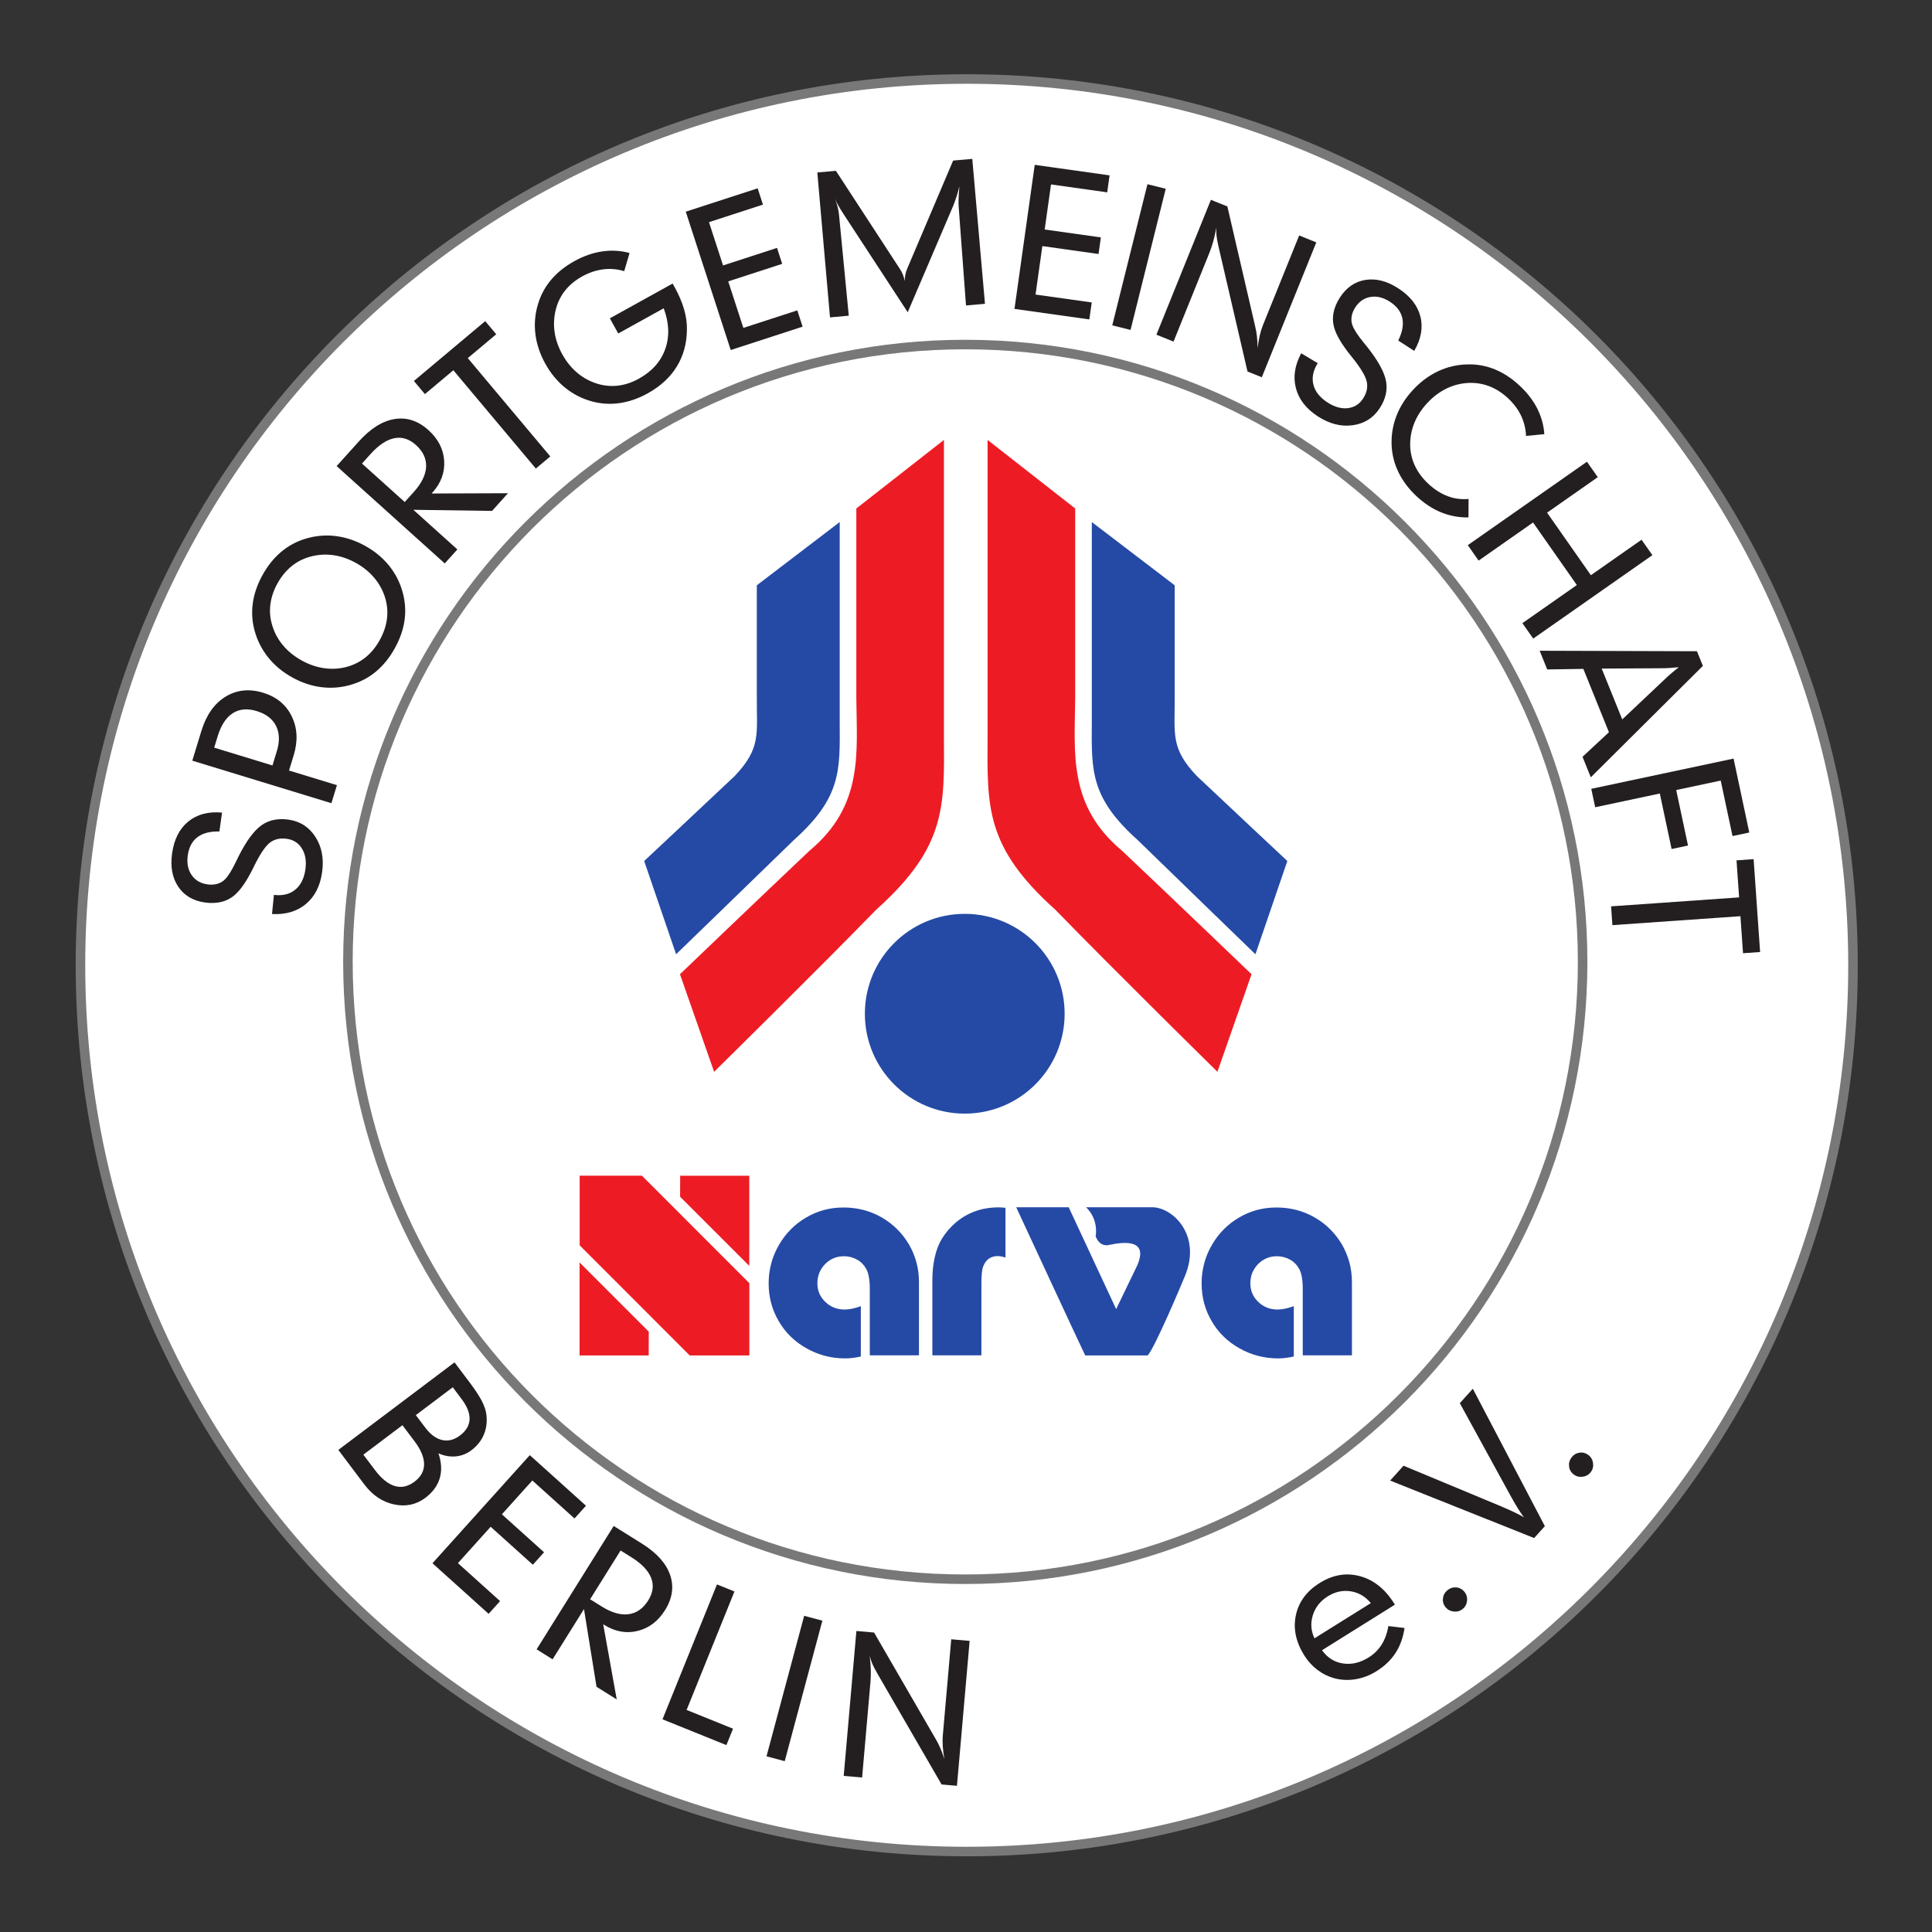 <?xml version="1.0" encoding="UTF-8" standalone="no"?>
<svg
   xmlns:dc="http://purl.org/dc/elements/1.1/"
   xmlns:cc="http://creativecommons.org/ns#"
   xmlns:rdf="http://www.w3.org/1999/02/22-rdf-syntax-ns#"
   xmlns:svg="http://www.w3.org/2000/svg"
   xmlns="http://www.w3.org/2000/svg"
   version="1.1"
   id="svg833"
   xml:space="preserve"
   width="383.028"
   height="383.028"
   viewBox="0 0 383.028 383.028"><rect x="0" y="0" width="383.028" height="383.028" fill="#333333" stroke="none"/><defs
     id="defs837" /><g
     id="g841"
     transform="matrix(1.333,0,0,-1.333,1.333,381.695)"><path
       d="m 142.636,285.271 c 78.762,0 142.635,-63.874 142.635,-142.636 C 285.271,63.874 221.397,0 142.636,0 63.873,0 0,63.874 0,142.635 0,221.397 63.873,285.271 142.636,285.271"
       style="fill:none;fill-opacity:1;fill-rule:evenodd;stroke:none"
       id="path843" /><path
       d="m 142.636,269.888 c 70.267,0 127.253,-56.985 127.253,-127.253 0,-70.267 -56.985,-127.253 -127.253,-127.253 -70.268,0 -127.253,56.985 -127.253,127.253 0,70.267 56.985,127.253 127.253,127.253"
       style="fill:#ffffff;fill-opacity:1;fill-rule:evenodd;stroke:none"
       id="path845" /><g
       id="g847"
       transform="scale(0.456)"
       style="stroke-width:3.111;stroke-miterlimit:4;stroke-dasharray:none;stroke:#787878;stroke-opacity:1"><path
         d="m 313.114,602.177 c 159.618,0 289.064,-129.446 289.064,-289.064 0,-159.618 -129.446,-289.064 -289.064,-289.064 -159.619,0 -289.065,129.446 -289.065,289.064 0,159.618 129.446,289.064 289.065,289.064 z"
         style="fill:#ffffff;fill-opacity:1;fill-rule:evenodd;stroke:#787878;stroke-width:3.111;stroke-linecap:butt;stroke-linejoin:miter;stroke-miterlimit:4;stroke-dasharray:none;stroke-opacity:1"
         id="path849" /></g><g
       id="g851"
       transform="scale(0.44)"
       style="fill:none;fill-opacity:1;stroke-width:3.22;stroke-miterlimit:4;stroke-dasharray:none;stroke:#787878;stroke-opacity:1"><path
         d="m 115.332,325.642 c 0,115.25 93.425,208.676 208.676,208.676 115.249,0 208.675,-93.427 208.675,-208.676 0,-115.249 -93.426,-208.675 -208.675,-208.675 -115.251,0 -208.676,93.427 -208.676,208.675 z"
         style="fill:none;stroke:#787878;stroke-width:3.22;stroke-linecap:butt;stroke-linejoin:miter;stroke-miterlimit:4;stroke-dasharray:none;stroke-opacity:1;fill-opacity:1"
         id="path853" /></g><path
       d="m 39.74,153.25 c 1.275,-0.161 2.327,0.092 3.153,0.757 0.827,0.665 1.335,1.672 1.525,3.022 0.173,1.231 0.006,2.264 -0.502,3.098 -0.508,0.834 -1.259,1.321 -2.256,1.461 -0.979,0.138 -1.804,-0.041 -2.474,-0.537 -0.671,-0.495 -1.442,-1.616 -2.312,-3.361 -0.075,-0.138 -0.179,-0.347 -0.311,-0.627 -0.867,-1.732 -1.712,-2.974 -2.534,-3.725 -0.578,-0.533 -1.248,-0.903 -2.012,-1.108 -0.764,-0.204 -1.607,-0.242 -2.529,-0.113 -1.77,0.249 -3.098,1.034 -3.983,2.356 -0.885,1.322 -1.188,2.969 -0.911,4.943 0.294,2.089 1.095,3.669 2.405,4.741 1.31,1.072 2.985,1.515 5.026,1.33 l -0.394,-2.804 c -1.393,0.028 -2.482,-0.256 -3.269,-0.852 -0.787,-0.596 -1.266,-1.502 -1.436,-2.715 -0.16,-1.141 0.027,-2.107 0.563,-2.898 0.536,-0.791 1.329,-1.261 2.379,-1.409 0.529,-0.074 1.02,-0.045 1.471,0.087 0.451,0.132 0.835,0.361 1.151,0.689 0.468,0.484 0.998,1.341 1.59,2.57 0.171,0.357 0.303,0.627 0.393,0.81 1.161,2.295 2.294,3.837 3.402,4.626 1.107,0.789 2.45,1.073 4.03,0.851 1.726,-0.243 3.062,-1.1 4.009,-2.574 0.947,-1.474 1.279,-3.224 0.993,-5.251 -0.288,-2.054 -1.094,-3.631 -2.417,-4.729 -1.323,-1.099 -3.002,-1.594 -5.035,-1.485 z"
       style="fill:#231f20;fill-opacity:1;fill-rule:evenodd;stroke:none;stroke-width:0.75;stroke-miterlimit:2.613;stroke-dasharray:none"
       id="path855" /><path
       d="m 39.523,172.497 0.655,2.142 c 0.442,1.446 0.401,2.692 -0.123,3.739 -0.524,1.047 -1.478,1.782 -2.863,2.205 -1.393,0.426 -2.585,0.321 -3.576,-0.316 -0.99,-0.637 -1.736,-1.775 -2.237,-3.415 l -0.522,-1.705 z m 8.767,-5.612 -20.69,6.325 1.349,4.414 c 0.727,2.379 1.925,4.08 3.592,5.103 1.667,1.023 3.537,1.217 5.608,0.584 1.983,-0.606 3.397,-1.775 4.242,-3.508 0.844,-1.732 0.938,-3.67 0.284,-5.811 l -0.687,-2.248 7.122,-2.177 z"
       style="fill:#231f20;fill-opacity:1;fill-rule:evenodd;stroke:none"
       id="path861" /><g
       id="g863"
       transform="scale(0.44)"
       style="stroke-width:1.704;stroke-miterlimit:2.613;stroke-dasharray:none;fill:none;fill-opacity:1;stroke:none"><path
         d="m 89.781,391.839 1.488,4.866 c 1.003,3.284 0.91,6.115 -0.28,8.493 -1.19,2.379 -3.358,4.048 -6.503,5.009 -3.166,0.968 -5.873,0.729 -8.123,-0.719 -2.249,-1.446 -3.945,-4.032 -5.082,-7.756 l -1.185,-3.874 z m 19.915,-12.747 -47,14.368 3.065,10.026 c 1.652,5.405 4.373,9.268 8.16,11.592 3.787,2.324 8.033,2.765 12.74,1.326 4.505,-1.377 7.716,-4.033 9.635,-7.969 1.917,-3.935 2.131,-8.337 0.645,-13.201 l -1.561,-5.106 16.179,-4.946 z"
         style="fill:none;stroke:none;stroke-width:1.704;stroke-linecap:butt;stroke-linejoin:miter;stroke-miterlimit:2.613;stroke-dasharray:none;stroke-opacity:1;fill-opacity:1"
         id="path865" /></g><path
       d="m 55.473,191.139 c 0.577,1.04 0.935,2.081 1.073,3.121 0.139,1.04 0.059,2.07 -0.24,3.09 -0.325,1.107 -0.86,2.11 -1.606,3.009 -0.746,0.899 -1.676,1.656 -2.789,2.273 -1.105,0.612 -2.234,0.996 -3.388,1.15 -1.153,0.154 -2.298,0.072 -3.434,-0.247 -1.036,-0.29 -1.958,-0.769 -2.767,-1.439 -0.808,-0.669 -1.494,-1.512 -2.058,-2.528 -0.558,-1.008 -0.906,-2.035 -1.044,-3.082 -0.137,-1.046 -0.054,-2.075 0.25,-3.087 0.316,-1.103 0.848,-2.103 1.593,-3.002 0.746,-0.899 1.68,-1.658 2.801,-2.28 1.113,-0.617 2.248,-1.004 3.406,-1.161 1.157,-0.157 2.291,-0.079 3.403,0.233 1.027,0.294 1.942,0.77 2.744,1.427 0.802,0.657 1.487,1.498 2.054,2.522 z m 2.243,-1.212 c -0.768,-1.387 -1.687,-2.529 -2.754,-3.429 -1.068,-0.9 -2.292,-1.557 -3.671,-1.973 -1.467,-0.442 -2.949,-0.571 -4.445,-0.39 -1.497,0.181 -2.958,0.667 -4.386,1.458 -1.427,0.791 -2.616,1.78 -3.566,2.965 -0.951,1.185 -1.627,2.517 -2.031,3.995 -0.371,1.365 -0.457,2.74 -0.258,4.127 0.199,1.386 0.681,2.768 1.445,4.147 0.764,1.379 1.681,2.52 2.751,3.423 1.07,0.904 2.282,1.56 3.637,1.968 1.472,0.449 2.96,0.583 4.467,0.401 1.507,-0.182 2.974,-0.668 4.401,-1.459 1.427,-0.791 2.614,-1.773 3.561,-2.946 0.947,-1.173 1.622,-2.498 2.025,-3.976 0.379,-1.39 0.47,-2.774 0.276,-4.153 -0.195,-1.378 -0.679,-2.765 -1.452,-4.159"
       style="fill:#231f20;fill-opacity:1;fill-rule:evenodd;stroke:none"
       id="path867" /><g
       id="g869"
       transform="scale(0.44)"
       style="stroke-width:1.704;stroke-miterlimit:2.613;stroke-dasharray:none;fill:none;fill-opacity:1;stroke:none"><path
         d="m 126.011,434.186 c 1.31,2.363 2.123,4.726 2.438,7.089 0.316,2.363 0.134,4.703 -0.545,7.019 -0.737,2.515 -1.952,4.794 -3.648,6.835 -1.695,2.041 -3.807,3.762 -6.335,5.164 -2.51,1.391 -5.075,2.262 -7.696,2.613 -2.619,0.351 -5.219,0.165 -7.801,-0.561 -2.352,-0.658 -4.448,-1.748 -6.285,-3.268 -1.836,-1.521 -3.394,-3.434 -4.674,-5.743 -1.268,-2.289 -2.059,-4.623 -2.371,-7 -0.311,-2.377 -0.122,-4.714 0.568,-7.013 0.718,-2.505 1.925,-4.778 3.619,-6.819 1.695,-2.041 3.817,-3.767 6.364,-5.179 2.529,-1.402 5.107,-2.28 7.737,-2.636 2.628,-0.357 5.205,-0.18 7.729,0.529 2.334,0.668 4.412,1.749 6.233,3.241 1.821,1.493 3.377,3.403 4.666,5.729 z m 5.095,-2.752 c -1.746,-3.15 -3.833,-5.746 -6.256,-7.789 -2.427,-2.044 -5.206,-3.537 -8.339,-4.481 -3.332,-1.003 -6.698,-1.298 -10.097,-0.885 -3.4,0.411 -6.72,1.516 -9.962,3.312 -3.242,1.797 -5.943,4.042 -8.101,6.735 -2.16,2.693 -3.697,5.718 -4.614,9.075 -0.842,3.1 -1.038,6.225 -0.585,9.374 0.452,3.149 1.548,6.289 3.283,9.42 1.736,3.132 3.818,5.724 6.249,7.776 2.43,2.053 5.184,3.543 8.261,4.471 3.342,1.02 6.724,1.324 10.147,0.91 3.424,-0.413 6.756,-1.518 9.998,-3.315 3.242,-1.797 5.938,-4.027 8.088,-6.693 2.151,-2.664 3.684,-5.675 4.601,-9.031 0.86,-3.158 1.068,-6.302 0.627,-9.433 -0.443,-3.13 -1.542,-6.28 -3.298,-9.448 z"
         style="fill:none;stroke:none;stroke-width:1.704;stroke-linecap:butt;stroke-linejoin:miter;stroke-miterlimit:2.613;stroke-dasharray:none;stroke-opacity:1;fill-opacity:1"
         id="path871" /></g><path
       d="m 59.194,211.677 1.359,1.509 c 1.164,1.294 1.772,2.541 1.823,3.742 0.05,1.2 -0.457,2.279 -1.519,3.235 -1.001,0.901 -2.075,1.236 -3.221,1.004 -1.146,-0.233 -2.324,-1.019 -3.532,-2.36 l -1.266,-1.407 z m 5.953,-9.132 -16.078,14.477 3.3,3.665 c 1.741,1.934 3.517,3.045 5.326,3.334 1.81,0.289 3.485,-0.26 5.026,-1.647 1.444,-1.301 2.224,-2.82 2.34,-4.558 0.115,-1.738 -0.469,-3.319 -1.754,-4.747 l -0.111,-0.123 11.355,0.041 -2.37,-2.632 -11.704,0.168 6.547,-5.896 z"
       style="fill:#231f20;fill-opacity:1;fill-rule:evenodd;stroke:none"
       id="path873" /><g
       id="g875"
       transform="scale(0.44)"
       style="stroke-width:1.704;stroke-miterlimit:2.613;stroke-dasharray:none;fill:none;fill-opacity:1;stroke:none"><path
         d="m 134.463,480.84 3.088,3.428 c 2.645,2.94 4.026,5.772 4.141,8.5 0.113,2.726 -1.038,5.176 -3.45,7.349 -2.274,2.047 -4.713,2.807 -7.317,2.281 -2.603,-0.528 -5.279,-2.315 -8.023,-5.362 l -2.877,-3.197 z m 13.523,-20.745 -36.523,32.885 7.495,8.325 c 3.955,4.393 7.989,6.918 12.099,7.573 4.112,0.657 7.916,-0.59 11.416,-3.74 3.279,-2.956 5.053,-6.406 5.315,-10.353 0.262,-3.947 -1.066,-7.539 -3.985,-10.783 l -0.252,-0.279 25.793,0.093 -5.384,-5.979 -26.586,0.382 14.873,-13.392 z"
         style="fill:none;stroke:none;stroke-width:1.704;stroke-linecap:butt;stroke-linejoin:miter;stroke-miterlimit:2.613;stroke-dasharray:none;stroke-opacity:1;fill-opacity:1"
         id="path877" /></g><path
       d="m 78.694,216.655 -12.269,14.622 -4.23,-3.55 -1.638,1.953 10.608,8.901 1.638,-1.952 -4.23,-3.549 12.269,-14.621 z"
       style="fill:#231f20;fill-opacity:1;fill-rule:evenodd;stroke:none"
       id="path879" /><g
       id="g881"
       transform="scale(0.44)"
       style="stroke-width:1.704;stroke-miterlimit:2.613;stroke-dasharray:none;fill:none;fill-opacity:1;stroke:none"><path
         d="m 178.759,492.149 -27.87,33.214 -9.609,-8.064 -3.722,4.436 24.097,20.219 3.722,-4.435 -9.609,-8.062 27.87,-33.214 z"
         style="fill:none;stroke:none;stroke-width:1.704;stroke-linecap:butt;stroke-linejoin:miter;stroke-miterlimit:2.613;stroke-dasharray:none;stroke-opacity:1;fill-opacity:1"
         id="path883" /></g><path
       d="m 91.836,246.01 c -1.008,0.315 -2.044,0.407 -3.109,0.275 -1.065,-0.132 -2.11,-0.482 -3.134,-1.049 -1.007,-0.559 -1.838,-1.237 -2.49,-2.037 -0.653,-0.8 -1.12,-1.715 -1.402,-2.746 -0.306,-1.14 -0.381,-2.283 -0.225,-3.43 0.156,-1.147 0.54,-2.273 1.153,-3.378 0.617,-1.113 1.371,-2.04 2.261,-2.78 0.889,-0.74 1.897,-1.279 3.022,-1.615 1.019,-0.299 2.041,-0.384 3.065,-0.255 1.024,0.13 2.039,0.474 3.048,1.034 1.959,1.085 3.266,2.558 3.921,4.42 0.655,1.861 0.577,3.875 -0.234,6.042 l -6.761,-3.748 -1.25,2.254 9.338,5.176 0.302,-0.545 c 0.621,-1.121 1.087,-2.212 1.396,-3.273 0.309,-1.062 0.452,-2.085 0.428,-3.067 -0.025,-2.048 -0.529,-3.872 -1.513,-5.471 -0.984,-1.6 -2.423,-2.925 -4.318,-3.975 -1.378,-0.764 -2.768,-1.247 -4.168,-1.449 -1.4,-0.202 -2.776,-0.119 -4.13,0.249 -1.478,0.404 -2.805,1.081 -3.979,2.031 -1.175,0.951 -2.161,2.144 -2.957,3.58 -0.795,1.435 -1.286,2.905 -1.472,4.409 -0.186,1.505 -0.056,2.987 0.389,4.446 0.404,1.362 1.06,2.576 1.965,3.642 0.906,1.066 2.056,1.985 3.451,2.758 1.362,0.755 2.738,1.235 4.126,1.44 1.388,0.205 2.746,0.126 4.074,-0.235 z"
       style="fill:#231f20;fill-opacity:1;fill-rule:evenodd;stroke:none"
       id="path885" /><g
       id="g887"
       transform="scale(0.44)"
       style="stroke-width:1.704;stroke-miterlimit:2.613;stroke-dasharray:none;fill:none;fill-opacity:1;stroke:none"><path
         d="m 208.612,558.83 c -2.289,0.715 -4.643,0.925 -7.062,0.624 -2.419,-0.3 -4.792,-1.094 -7.118,-2.384 -2.288,-1.269 -4.174,-2.811 -5.657,-4.628 -1.484,-1.816 -2.544,-3.895 -3.185,-6.238 -0.695,-2.59 -0.866,-5.186 -0.511,-7.792 0.355,-2.606 1.227,-5.163 2.619,-7.673 1.402,-2.529 3.114,-4.633 5.135,-6.315 2.021,-1.682 4.309,-2.905 6.863,-3.668 2.316,-0.68 4.636,-0.873 6.963,-0.578 2.326,0.296 4.633,1.078 6.923,2.349 4.45,2.466 7.42,5.812 8.907,10.04 1.488,4.228 1.31,8.802 -0.533,13.725 l -15.359,-8.514 -2.839,5.12 21.212,11.757 0.686,-1.239 c 1.411,-2.545 2.469,-5.024 3.171,-7.436 0.702,-2.412 1.027,-4.735 0.972,-6.968 -0.056,-4.652 -1.201,-8.794 -3.437,-12.427 -2.235,-3.634 -5.505,-6.644 -9.808,-9.03 -3.131,-1.735 -6.287,-2.833 -9.469,-3.291 -3.181,-0.459 -6.307,-0.271 -9.38,0.565 -3.357,0.917 -6.371,2.455 -9.039,4.614 -2.671,2.16 -4.909,4.871 -6.716,8.131 -1.806,3.26 -2.921,6.599 -3.343,10.016 -0.423,3.418 -0.127,6.784 0.884,10.098 0.918,3.095 2.407,5.852 4.463,8.274 2.058,2.421 4.67,4.51 7.838,6.266 3.095,1.716 6.22,2.806 9.373,3.272 3.153,0.466 6.238,0.287 9.256,-0.534 z"
         style="fill:none;stroke:none;stroke-width:1.704;stroke-linecap:butt;stroke-linejoin:miter;stroke-miterlimit:2.613;stroke-dasharray:none;stroke-opacity:1;fill-opacity:1"
         id="path889" /></g><path
       d="m 107.679,234.284 -6.686,20.576 10.692,3.474 0.787,-2.424 -8.026,-2.608 2.092,-6.437 8.026,2.608 0.77,-2.37 -8.026,-2.608 2.249,-6.921 8.026,2.608 0.787,-2.424 z"
       style="fill:#231f20;fill-opacity:1;fill-rule:evenodd;stroke:none"
       id="path891" /><g
       id="g893"
       transform="scale(0.44)"
       style="stroke-width:1.704;stroke-miterlimit:2.613;stroke-dasharray:none;fill:none;fill-opacity:1;stroke:none"><path
         d="m 244.601,532.192 -15.187,46.74 24.287,7.892 1.789,-5.505 -18.231,-5.923 4.751,-14.622 18.232,5.924 1.748,-5.384 -18.231,-5.925 5.109,-15.722 18.232,5.924 1.789,-5.506 z"
         style="fill:none;stroke:none;stroke-width:1.704;stroke-linecap:butt;stroke-linejoin:miter;stroke-miterlimit:2.613;stroke-dasharray:none;stroke-opacity:1;fill-opacity:1"
         id="path895" /></g><path
       d="m 122.445,239.141 -1.887,21.553 2.766,0.242 9.553,-14.651 c 0.16,-0.246 0.296,-0.509 0.409,-0.79 0.112,-0.281 0.207,-0.595 0.283,-0.939 -3e-4,0.323 0.028,0.635 0.085,0.937 0.056,0.301 0.146,0.596 0.27,0.884 l 6.836,16.086 2.848,0.249 1.885,-21.553 -2.821,-0.247 -1.087,14.657 c -0.026,0.294 -0.031,0.699 -0.015,1.213 0.015,0.515 0.056,1.136 0.122,1.864 -0.13,-0.539 -0.272,-1.053 -0.429,-1.543 -0.156,-0.49 -0.326,-0.961 -0.509,-1.412 l -6.75,-15.786 -9.645,14.755 c -0.321,0.499 -0.57,0.912 -0.746,1.239 -0.177,0.327 -0.324,0.638 -0.443,0.933 0.167,-0.429 0.303,-0.846 0.407,-1.248 0.105,-0.403 0.173,-0.793 0.207,-1.168 l 1.453,-15.027 z"
       style="fill:#231f20;fill-opacity:1;fill-rule:evenodd;stroke:none"
       id="path897" /><g
       id="g899"
       transform="scale(0.44)"
       style="stroke-width:1.704;stroke-miterlimit:2.613;stroke-dasharray:none;fill:none;fill-opacity:1;stroke:none"><path
         d="m 278.142,543.226 -4.285,48.96 6.283,0.55 21.699,-33.282 c 0.363,-0.558 0.673,-1.157 0.929,-1.795 0.255,-0.639 0.47,-1.351 0.643,-2.134 -9e-4,0.735 0.063,1.444 0.193,2.129 0.128,0.685 0.333,1.353 0.612,2.007 l 15.528,36.54 6.47,0.566 4.283,-48.96 -6.407,-0.561 -2.47,33.294 c -0.059,0.668 -0.07,1.587 -0.034,2.755 0.034,1.17 0.127,2.581 0.278,4.234 -0.294,-1.224 -0.618,-2.393 -0.974,-3.506 -0.354,-1.113 -0.74,-2.183 -1.156,-3.207 L 304.398,544.956 282.49,578.472 c -0.729,1.134 -1.295,2.073 -1.695,2.815 -0.401,0.743 -0.736,1.449 -1.005,2.119 0.38,-0.976 0.688,-1.921 0.925,-2.835 0.238,-0.915 0.394,-1.8 0.469,-2.654 l 3.301,-34.135 z"
         style="fill:none;stroke:none;stroke-width:1.704;stroke-linecap:butt;stroke-linejoin:miter;stroke-miterlimit:2.613;stroke-dasharray:none;stroke-opacity:1;fill-opacity:1"
         id="path901" /></g><path
       d="m 149.883,240.401 3.011,21.425 11.133,-1.565 -0.354,-2.524 -8.357,1.175 -0.942,-6.702 8.357,-1.175 -0.347,-2.468 -8.357,1.175 -1.013,-7.207 8.357,-1.174 -0.355,-2.524 z"
       style="fill:#231f20;fill-opacity:1;fill-rule:evenodd;stroke:none"
       id="path903" /><g
       id="g905"
       transform="scale(0.44)"
       style="stroke-width:1.704;stroke-miterlimit:2.613;stroke-dasharray:none;fill:none;fill-opacity:1;stroke:none"><path
         d="m 340.471,546.089 6.84,48.668 25.289,-3.554 -0.805,-5.734 -18.983,2.669 -2.14,-15.225 18.983,-2.669 -0.788,-5.606 -18.983,2.668 -2.301,-16.372 18.983,-2.668 -0.806,-5.733 z"
         style="fill:none;stroke:none;stroke-width:1.704;stroke-linecap:butt;stroke-linejoin:miter;stroke-miterlimit:2.613;stroke-dasharray:none;stroke-opacity:1;fill-opacity:1"
         id="path907" /></g><path
       d="m 164.424,237.952 5.235,20.992 2.72,-0.678 -5.234,-20.993 z"
       style="fill:#231f20;fill-opacity:1;fill-rule:evenodd;stroke:none"
       id="path909" /><g
       id="g911"
       transform="scale(0.44)"
       style="stroke-width:1.704;stroke-miterlimit:2.613;stroke-dasharray:none;fill:none;fill-opacity:1;stroke:none"><path
         d="m 373.501,540.525 11.891,47.685 6.179,-1.54 -11.89,-47.687 z"
         style="fill:none;stroke:none;stroke-width:1.704;stroke-linecap:butt;stroke-linejoin:miter;stroke-miterlimit:2.613;stroke-dasharray:none;stroke-opacity:1;fill-opacity:1"
         id="path913" /></g><path
       d="m 170.991,236.566 8.105,20.06 2.449,-0.989 4.127,-17.8 c 0.121,-0.486 0.212,-1 0.272,-1.541 0.059,-0.541 0.091,-1.115 0.094,-1.723 0.083,0.672 0.191,1.295 0.323,1.867 0.133,0.573 0.287,1.078 0.462,1.513 l 5.401,13.37 2.547,-1.029 -8.105,-20.06 -2.128,0.86 -4.315,18.592 c -0.159,0.69 -0.257,1.239 -0.296,1.647 -0.039,0.409 -0.042,0.811 -0.012,1.205 -0.135,-0.751 -0.289,-1.437 -0.46,-2.058 -0.172,-0.622 -0.363,-1.192 -0.573,-1.714 l -5.345,-13.229 z"
       style="fill:#231f20;fill-opacity:1;fill-rule:evenodd;stroke:none"
       id="path915" /><g
       id="g917"
       transform="scale(0.44)"
       style="stroke-width:1.704;stroke-miterlimit:2.613;stroke-dasharray:none;fill:none;fill-opacity:1;stroke:none"><path
         d="m 388.419,537.377 18.412,45.568 5.563,-2.247 9.375,-40.435 c 0.275,-1.105 0.482,-2.272 0.617,-3.501 0.135,-1.229 0.206,-2.533 0.213,-3.914 0.189,1.527 0.433,2.941 0.733,4.242 0.301,1.302 0.651,2.448 1.05,3.437 l 12.27,30.37 5.786,-2.338 -18.411,-45.568 -4.834,1.953 -9.801,42.233 c -0.36,1.567 -0.583,2.814 -0.672,3.743 -0.088,0.928 -0.096,1.841 -0.026,2.738 -0.306,-1.706 -0.655,-3.264 -1.044,-4.675 -0.391,-1.412 -0.825,-2.709 -1.303,-3.893 l -12.14,-30.05 z"
         style="fill:none;stroke:none;stroke-width:1.704;stroke-linecap:butt;stroke-linejoin:miter;stroke-miterlimit:2.613;stroke-dasharray:none;stroke-opacity:1;fill-opacity:1"
         id="path919" /></g><path
       d="m 194.982,232.33 c -0.684,-1.088 -0.9,-2.147 -0.647,-3.178 0.253,-1.03 0.952,-1.917 2.095,-2.659 1.043,-0.677 2.049,-0.962 3.019,-0.854 0.97,0.108 1.73,0.583 2.278,1.428 0.538,0.829 0.725,1.652 0.559,2.47 -0.166,0.818 -0.855,1.99 -2.069,3.515 -0.094,0.126 -0.24,0.309 -0.437,0.547 -1.203,1.518 -1.972,2.809 -2.305,3.871 -0.239,0.749 -0.291,1.513 -0.153,2.293 0.137,0.778 0.459,1.558 0.966,2.34 0.974,1.5 2.247,2.371 3.818,2.614 1.572,0.243 3.193,-0.178 4.865,-1.263 1.769,-1.149 2.862,-2.543 3.28,-4.183 0.418,-1.64 0.112,-3.346 -0.918,-5.117 l -2.375,1.542 c 0.614,1.25 0.816,2.358 0.609,3.322 -0.209,0.966 -0.826,1.782 -1.854,2.449 -0.966,0.627 -1.921,0.865 -2.865,0.714 -0.944,-0.15 -1.704,-0.671 -2.282,-1.56 -0.291,-0.448 -0.472,-0.905 -0.544,-1.37 -0.071,-0.465 -0.025,-0.91 0.139,-1.334 0.24,-0.629 0.793,-1.471 1.657,-2.527 0.252,-0.306 0.442,-0.539 0.568,-0.699 1.59,-2.021 2.508,-3.7 2.756,-5.037 0.247,-1.337 -0.064,-2.674 -0.932,-4.012 -0.949,-1.461 -2.292,-2.31 -4.027,-2.545 -1.736,-0.236 -3.462,0.204 -5.18,1.318 -1.739,1.13 -2.828,2.526 -3.265,4.191 -0.436,1.663 -0.175,3.393 0.782,5.191 z"
       style="fill:#231f20;fill-opacity:1;fill-rule:evenodd;stroke:none"
       id="path921" /><g
       id="g923"
       transform="scale(0.44)"
       style="stroke-width:1.704;stroke-miterlimit:2.613;stroke-dasharray:none;fill:none;fill-opacity:1;stroke:none"><path
         d="m 442.915,527.755 c -1.554,-2.472 -2.045,-4.878 -1.469,-7.219 0.576,-2.34 2.163,-4.354 4.758,-6.04 2.37,-1.538 4.656,-2.185 6.859,-1.941 2.204,0.245 3.929,1.325 5.175,3.243 1.223,1.883 1.646,3.752 1.27,5.61 -0.376,1.858 -1.943,4.519 -4.699,7.985 -0.214,0.287 -0.545,0.703 -0.993,1.244 -2.733,3.448 -4.479,6.38 -5.236,8.793 -0.544,1.702 -0.661,3.438 -0.348,5.208 0.311,1.767 1.043,3.54 2.195,5.315 2.212,3.406 5.104,5.386 8.674,5.938 3.57,0.552 7.254,-0.405 11.051,-2.869 4.019,-2.61 6.502,-5.778 7.451,-9.502 0.949,-3.726 0.254,-7.6 -2.085,-11.624 l -5.395,3.503 c 1.395,2.84 1.854,5.356 1.384,7.548 -0.474,2.193 -1.877,4.048 -4.211,5.563 -2.194,1.424 -4.364,1.966 -6.508,1.622 -2.143,-0.342 -3.872,-1.524 -5.183,-3.544 -0.66,-1.018 -1.073,-2.056 -1.235,-3.112 -0.162,-1.056 -0.057,-2.067 0.315,-3.031 0.545,-1.428 1.8,-3.342 3.763,-5.74 0.573,-0.695 1.004,-1.225 1.291,-1.588 3.611,-4.592 5.697,-8.406 6.26,-11.443 0.562,-3.037 -0.144,-6.075 -2.117,-9.114 -2.156,-3.319 -5.205,-5.247 -9.149,-5.782 -3.944,-0.536 -7.865,0.463 -11.766,2.995 -3.95,2.566 -6.423,5.739 -7.416,9.519 -0.991,3.779 -0.399,7.708 1.777,11.791 z"
         style="fill:none;stroke:none;stroke-width:1.704;stroke-linecap:butt;stroke-linejoin:miter;stroke-miterlimit:2.613;stroke-dasharray:none;stroke-opacity:1;fill-opacity:1"
         id="path925" /></g><path
       d="m 225.968,221.509 c -0.058,1.1 -0.31,2.114 -0.757,3.042 -0.447,0.927 -1.088,1.78 -1.925,2.561 -0.85,0.792 -1.76,1.38 -2.733,1.763 -0.972,0.383 -2,0.556 -3.082,0.518 -1.166,-0.047 -2.27,-0.323 -3.313,-0.826 -1.042,-0.503 -2.001,-1.223 -2.876,-2.161 -0.868,-0.931 -1.516,-1.934 -1.945,-3.008 -0.429,-1.075 -0.63,-2.2 -0.602,-3.373 0.03,-1.049 0.272,-2.05 0.727,-3.003 0.454,-0.953 1.109,-1.829 1.966,-2.627 0.903,-0.843 1.857,-1.455 2.863,-1.838 1.005,-0.382 2.047,-0.522 3.126,-0.419 l -0.012,-2.75 c -1.432,-0.022 -2.789,0.229 -4.072,0.753 -1.282,0.525 -2.497,1.321 -3.643,2.39 -1.153,1.075 -2.042,2.247 -2.668,3.515 -0.626,1.269 -0.975,2.602 -1.045,4 -0.073,1.531 0.162,3.002 0.703,4.414 0.541,1.411 1.372,2.718 2.492,3.919 1.12,1.2 2.366,2.122 3.74,2.764 1.374,0.642 2.824,0.977 4.35,1.005 1.421,0.037 2.778,-0.211 4.072,-0.743 1.294,-0.532 2.525,-1.342 3.691,-2.43 1.119,-1.043 1.985,-2.167 2.597,-3.369 0.613,-1.202 0.968,-2.481 1.066,-3.835 z"
       style="fill:#231f20;fill-opacity:1;fill-rule:evenodd;stroke:none"
       id="path927" /><g
       id="g929"
       transform="scale(0.44)"
       style="stroke-width:1.704;stroke-miterlimit:2.613;stroke-dasharray:none;fill:none;fill-opacity:1;stroke:none"><path
         d="m 513.303,503.173 c -0.132,2.5 -0.705,4.803 -1.719,6.91 -1.015,2.106 -2.472,4.044 -4.372,5.817 -1.93,1.798 -3.999,3.134 -6.208,4.006 -2.209,0.87 -4.542,1.263 -7,1.178 -2.648,-0.107 -5.157,-0.733 -7.526,-1.875 -2.368,-1.143 -4.545,-2.779 -6.532,-4.909 -1.971,-2.114 -3.444,-4.393 -4.418,-6.834 -0.975,-2.443 -1.43,-4.997 -1.368,-7.663 0.069,-2.383 0.619,-4.657 1.65,-6.822 1.032,-2.165 2.519,-4.154 4.466,-5.968 2.051,-1.914 4.219,-3.305 6.503,-4.174 2.282,-0.868 4.65,-1.185 7.102,-0.952 l -0.027,-6.248 c -3.253,-0.049 -6.335,0.521 -9.25,1.71 -2.913,1.192 -5.672,3.001 -8.276,5.429 -2.619,2.442 -4.639,5.104 -6.061,7.985 -1.422,2.882 -2.214,5.911 -2.373,9.086 -0.165,3.478 0.367,6.82 1.597,10.028 1.23,3.206 3.116,6.174 5.66,8.902 2.543,2.727 5.375,4.82 8.497,6.278 3.121,1.459 6.414,2.219 9.881,2.283 3.227,0.083 6.31,-0.48 9.25,-1.687 2.939,-1.208 5.735,-3.047 8.384,-5.52 2.543,-2.37 4.509,-4.921 5.899,-7.652 1.391,-2.731 2.199,-5.635 2.422,-8.711 z"
         style="fill:none;stroke:none;stroke-width:1.704;stroke-linecap:butt;stroke-linejoin:miter;stroke-miterlimit:2.613;stroke-dasharray:none;stroke-opacity:1;fill-opacity:1"
         id="path931" /></g><path
       d="m 217.301,205.262 17.723,12.409 1.609,-2.296 -7.539,-5.279 6.514,-9.303 7.539,5.279 1.608,-2.297 -17.723,-12.41 -1.608,2.297 8.096,5.669 -6.513,9.302 -8.097,-5.668 z"
       style="fill:#231f20;fill-opacity:1;fill-rule:evenodd;stroke:none"
       id="path933" /><g
       id="g935"
       transform="scale(0.44)"
       style="stroke-width:1.704;stroke-miterlimit:2.613;stroke-dasharray:none;fill:none;fill-opacity:1;stroke:none"><path
         d="m 493.616,466.267 40.258,28.188 3.654,-5.216 -17.126,-11.991 14.796,-21.132 17.125,11.993 3.653,-5.217 -40.259,-28.19 -3.653,5.217 18.391,12.877 -14.795,21.13 -18.392,-12.876 z"
         style="fill:none;stroke:none;stroke-width:1.704;stroke-linecap:butt;stroke-linejoin:miter;stroke-miterlimit:2.613;stroke-dasharray:none;stroke-opacity:1;fill-opacity:1"
         id="path937" /></g><path
       d="m 237.218,186.906 3.055,-7.561 6.789,6.41 c 0.099,0.1 0.296,0.271 0.59,0.514 0.294,0.243 0.637,0.523 1.026,0.839 -0.488,-0.048 -0.923,-0.084 -1.305,-0.109 -0.383,-0.026 -0.648,-0.038 -0.797,-0.039 z m -9.227,2.653 23.395,-0.074 0.88,-2.178 -16.669,-16.574 -1.232,3.05 3.927,3.659 -3.805,9.419 -5.372,-0.084 z"
       style="fill:#231f20;fill-opacity:1;fill-rule:evenodd;stroke:none"
       id="path939" /><g
       id="g941"
       transform="scale(0.44)"
       style="stroke-width:1.704;stroke-miterlimit:2.613;stroke-dasharray:none;fill:none;fill-opacity:1;stroke:none"><path
         d="m 538.857,424.571 6.94,-17.176 15.422,14.562 c 0.225,0.226 0.672,0.615 1.34,1.168 0.669,0.552 1.447,1.188 2.33,1.906 -1.108,-0.108 -2.096,-0.192 -2.965,-0.249 -0.869,-0.059 -1.472,-0.087 -1.81,-0.089 z m -20.959,6.026 53.143,-0.168 2,-4.949 -37.865,-37.648 -2.799,6.929 8.921,8.311 -8.644,21.396 -12.204,-0.19 z"
         style="fill:none;stroke:none;stroke-width:1.704;stroke-linecap:butt;stroke-linejoin:miter;stroke-miterlimit:2.613;stroke-dasharray:none;stroke-opacity:1;fill-opacity:1"
         id="path943" /></g><path
       d="m 235.667,169.023 21.163,4.498 2.338,-10.996 -2.493,-0.529 -1.755,8.254 -6.62,-1.407 1.754,-8.255 -2.438,-0.518 -1.754,8.255 -9.612,-2.043 z"
       style="fill:#231f20;fill-opacity:1;fill-rule:evenodd;stroke:none"
       id="path945" /><g
       id="g947"
       transform="scale(0.44)"
       style="stroke-width:1.704;stroke-miterlimit:2.613;stroke-dasharray:none;fill:none;fill-opacity:1;stroke:none"><path
         d="m 535.335,383.948 48.072,10.218 5.311,-24.98 -5.663,-1.203 -3.986,18.75 -15.038,-3.196 3.985,-18.752 -5.537,-1.177 -3.985,18.751 -21.834,-4.641 z"
         style="fill:none;stroke:none;stroke-width:1.704;stroke-linecap:butt;stroke-linejoin:miter;stroke-miterlimit:2.613;stroke-dasharray:none;stroke-opacity:1;fill-opacity:1"
         id="path949" /></g><path
       d="m 238.615,151.544 19.04,1.332 -0.386,5.508 2.543,0.178 0.966,-13.814 -2.542,-0.177 -0.385,5.508 -19.041,-1.331 z"
       style="fill:#231f20;fill-opacity:1;fill-rule:evenodd;stroke:none"
       id="path951" /><g
       id="g953"
       transform="scale(0.44)"
       style="stroke-width:1.704;stroke-miterlimit:2.613;stroke-dasharray:none;fill:none;fill-opacity:1;stroke:none"><path
         d="m 542.032,344.243 43.251,3.025 -0.876,12.512 5.776,0.405 2.194,-31.38 -5.775,-0.403 -0.875,12.512 -43.252,-3.024 z"
         style="fill:none;stroke:none;stroke-width:1.704;stroke-linecap:butt;stroke-linejoin:miter;stroke-miterlimit:2.613;stroke-dasharray:none;stroke-opacity:1;fill-opacity:1"
         id="path955" /></g><path
       d="m 49.32,70.7 17.279,13.021 2.211,-2.934 c 0.856,-1.135 1.474,-2.075 1.857,-2.82 0.382,-0.746 0.609,-1.433 0.679,-2.062 0.119,-1.077 -0.012,-2.062 -0.395,-2.957 -0.382,-0.895 -0.996,-1.66 -1.842,-2.299 -0.699,-0.526 -1.475,-0.83 -2.326,-0.91 -0.852,-0.08 -1.709,0.071 -2.573,0.45 0.457,-1.342 0.522,-2.573 0.194,-3.692 -0.328,-1.119 -1.04,-2.092 -2.137,-2.919 -1.362,-1.026 -2.912,-1.354 -4.651,-0.984 -1.739,0.37 -3.211,1.355 -4.415,2.953 z m 11.525,5.175 1.397,-1.855 c 0.776,-1.03 1.616,-1.646 2.518,-1.849 0.902,-0.202 1.788,0.024 2.655,0.677 0.912,0.688 1.387,1.49 1.423,2.405 0.037,0.916 -0.369,1.938 -1.218,3.063 l -1.281,1.7 z m -7.803,-5.88 1.722,-2.285 c 0.972,-1.289 1.955,-2.082 2.95,-2.378 0.995,-0.295 1.975,-0.08 2.938,0.645 0.948,0.716 1.423,1.581 1.423,2.598 0,1.017 -0.477,2.159 -1.433,3.426 l -1.788,2.373 z"
       style="fill:#231f20;fill-opacity:1;fill-rule:evenodd;stroke:none"
       id="path957" /><g
       id="g959"
       transform="scale(0.44)"
       style="stroke-width:1.704;stroke-miterlimit:2.613;stroke-dasharray:none;fill:none;fill-opacity:1;stroke:none"><path
         d="m 112.033,160.6 39.25,29.578 5.022,-6.666 c 1.944,-2.578 3.349,-4.713 4.22,-6.406 0.869,-1.694 1.384,-3.255 1.543,-4.684 0.27,-2.446 -0.028,-4.685 -0.896,-6.717 -0.867,-2.032 -2.263,-3.771 -4.185,-5.221 -1.588,-1.196 -3.35,-1.886 -5.284,-2.067 -1.934,-0.181 -3.882,0.16 -5.844,1.023 1.038,-3.048 1.186,-5.844 0.441,-8.386 -0.745,-2.543 -2.363,-4.752 -4.854,-6.63 -3.093,-2.331 -6.614,-3.076 -10.564,-2.236 -3.95,0.841 -7.293,3.077 -10.028,6.707 z m 26.181,11.755 3.175,-4.213 c 1.764,-2.34 3.671,-3.74 5.72,-4.2 2.05,-0.46 4.061,0.053 6.032,1.538 2.072,1.562 3.15,3.384 3.232,5.463 0.083,2.082 -0.838,4.401 -2.766,6.959 l -2.909,3.862 z m -17.724,-13.357 3.911,-5.19 c 2.207,-2.929 4.441,-4.729 6.701,-5.401 2.261,-0.671 4.486,-0.182 6.674,1.466 2.155,1.625 3.232,3.591 3.234,5.902 0,2.31 -1.085,4.904 -3.254,7.783 l -4.062,5.391 z"
         style="fill:none;stroke:none;stroke-width:1.704;stroke-linecap:butt;stroke-linejoin:miter;stroke-miterlimit:2.613;stroke-dasharray:none;stroke-opacity:1;fill-opacity:1"
         id="path961" /></g><path
       d="m 63.32,53.843 14.477,16.078 8.354,-7.523 -1.705,-1.894 -6.272,5.647 -4.529,-5.03 6.271,-5.647 -1.667,-1.852 -6.272,5.647 -4.87,-5.409 6.271,-5.646 -1.705,-1.894 z"
       style="fill:#231f20;fill-opacity:1;fill-rule:evenodd;stroke:none"
       id="path963" /><g
       id="g965"
       transform="scale(0.44)"
       style="stroke-width:1.704;stroke-miterlimit:2.613;stroke-dasharray:none;fill:none;fill-opacity:1;stroke:none"><path
         d="m 143.836,122.31 32.886,36.523 18.978,-17.088 -3.874,-4.303 -14.247,12.827 -10.287,-11.426 14.246,-12.827 -3.787,-4.207 -14.247,12.828 -11.062,-12.287 14.246,-12.826 -3.873,-4.303 z"
         style="fill:none;stroke:none;stroke-width:1.704;stroke-linecap:butt;stroke-linejoin:miter;stroke-miterlimit:2.613;stroke-dasharray:none;stroke-opacity:1;fill-opacity:1"
         id="path967" /></g><path
       d="m 86.768,48.488 1.722,-1.076 c 1.476,-0.923 2.81,-1.304 4.001,-1.146 1.19,0.159 2.165,0.845 2.922,2.057 0.714,1.142 0.857,2.257 0.429,3.346 -0.427,1.089 -1.407,2.111 -2.938,3.068 L 91.3,55.741 Z m -7.96,-7.448 11.465,18.348 4.182,-2.613 c 2.207,-1.379 3.61,-2.935 4.208,-4.666 0.599,-1.732 0.349,-3.477 -0.749,-5.235 -1.03,-1.649 -2.39,-2.68 -4.081,-3.096 -1.691,-0.415 -3.351,-0.115 -4.979,0.903 l -0.141,0.088 2.012,-11.176 -3.004,1.877 -1.866,11.556 -4.669,-7.472 z"
       style="fill:#231f20;fill-opacity:1;fill-rule:evenodd;stroke:none"
       id="path969" /><g
       id="g971"
       transform="scale(0.44)"
       style="stroke-width:1.704;stroke-miterlimit:2.613;stroke-dasharray:none;fill:none;fill-opacity:1;stroke:none"><path
         d="m 197.1,110.145 3.912,-2.444 c 3.354,-2.096 6.383,-2.963 9.09,-2.603 2.704,0.362 4.918,1.919 6.639,4.673 1.621,2.594 1.946,5.128 0.974,7.601 -0.971,2.473 -3.195,4.796 -6.674,6.97 l -3.647,2.278 z m -18.082,-16.919 26.044,41.679 9.5,-5.936 c 5.012,-3.133 8.2,-6.667 9.558,-10.6 1.361,-3.935 0.793,-7.899 -1.702,-11.892 -2.34,-3.745 -5.43,-6.089 -9.271,-7.032 -3.842,-0.943 -7.613,-0.26 -11.311,2.052 l -0.32,0.2 4.571,-25.386 -6.823,4.264 -4.239,26.25 -10.606,-16.973 z"
         style="fill:none;stroke:none;stroke-width:1.704;stroke-linecap:butt;stroke-linejoin:miter;stroke-miterlimit:2.613;stroke-dasharray:none;stroke-opacity:1;fill-opacity:1"
         id="path973" /></g><path
       d="m 97.532,30.635 8.105,20.06 2.599,-1.05 -7.118,-17.618 6.905,-2.79 -0.986,-2.442 z"
       style="fill:#231f20;fill-opacity:1;fill-rule:evenodd;stroke:none"
       id="path975" /><g
       id="g977"
       transform="scale(0.44)"
       style="stroke-width:1.704;stroke-miterlimit:2.613;stroke-dasharray:none;fill:none;fill-opacity:1;stroke:none"><path
         d="m 221.552,69.589 18.411,45.567 5.905,-2.386 -16.169,-40.02 15.686,-6.338 -2.241,-5.547 z"
         style="fill:none;stroke:none;stroke-width:1.704;stroke-linecap:butt;stroke-linejoin:miter;stroke-miterlimit:2.613;stroke-dasharray:none;stroke-opacity:1;fill-opacity:1"
         id="path979" /></g><path
       d="m 113.002,25.131 5.6,20.899 2.708,-0.726 -5.6,-20.898 z"
       style="fill:#231f20;fill-opacity:1;fill-rule:evenodd;stroke:none"
       id="path981" /><g
       id="g983"
       transform="scale(0.44)"
       style="stroke-width:0;stroke-miterlimit:2.613;stroke-dasharray:none;fill:none;fill-opacity:1;stroke:none"><path
         d="m 256.692,57.087 12.72,47.473 6.152,-1.649 -12.72,-47.472 z"
         style="fill:none;stroke:none;stroke-width:0;stroke-linecap:butt;stroke-linejoin:miter;stroke-miterlimit:2.613;stroke-dasharray:none;stroke-opacity:1;fill-opacity:1"
         id="path985" /></g><path
       d="m 124.485,22.216 1.885,21.553 2.631,-0.23 9.151,-15.816 c 0.259,-0.43 0.495,-0.895 0.711,-1.395 0.215,-0.5 0.413,-1.04 0.594,-1.62 -0.118,0.667 -0.196,1.294 -0.238,1.88 -0.041,0.587 -0.041,1.114 -3e-4,1.582 l 1.257,14.364 2.736,-0.239 -1.886,-21.553 -2.286,0.2 -9.562,16.518 c -0.353,0.614 -0.608,1.11 -0.765,1.49 -0.156,0.379 -0.278,0.762 -0.364,1.149 0.091,-0.758 0.145,-1.459 0.162,-2.103 0.017,-0.644 0.002,-1.247 -0.047,-1.807 l -1.243,-14.213 z"
       style="fill:#231f20;fill-opacity:1;fill-rule:evenodd;stroke:none"
       id="path987" /><g
       id="g989"
       transform="scale(0.44)"
       style="stroke-width:1.704;stroke-miterlimit:2.613;stroke-dasharray:none;fill:none;fill-opacity:1;stroke:none"><path
         d="m 282.777,50.465 4.283,48.959 5.977,-0.521 20.788,-35.927 c 0.587,-0.977 1.125,-2.032 1.614,-3.168 0.489,-1.136 0.938,-2.362 1.349,-3.68 -0.267,1.514 -0.446,2.939 -0.54,4.27 -0.093,1.334 -0.093,2.53 -8e-4,3.594 l 2.856,32.63 6.216,-0.543 -4.284,-48.96 -5.193,0.455 -21.721,37.521 c -0.802,1.395 -1.381,2.522 -1.737,3.384 -0.355,0.861 -0.631,1.731 -0.828,2.61 0.207,-1.721 0.329,-3.313 0.369,-4.778 0.039,-1.464 0.005,-2.832 -0.107,-4.105 l -2.824,-32.285 z"
         style="fill:none;stroke:none;stroke-width:1.704;stroke-linecap:butt;stroke-linejoin:miter;stroke-miterlimit:2.613;stroke-dasharray:none;stroke-opacity:1;fill-opacity:1"
         id="path991" /></g><path
       d="m 194.498,42.678 8.382,5.237 c -0.81,0.984 -1.806,1.569 -2.988,1.755 -1.181,0.187 -2.319,-0.062 -3.413,-0.746 -1.11,-0.693 -1.85,-1.626 -2.22,-2.799 -0.37,-1.172 -0.291,-2.321 0.239,-3.448 z m 1.122,-1.77 c 0.793,-1.112 1.83,-1.768 3.111,-1.966 1.282,-0.199 2.555,0.098 3.821,0.888 0.813,0.508 1.463,1.154 1.952,1.937 0.488,0.784 0.815,1.695 0.981,2.734 l 2.412,-0.287 c -0.219,-1.441 -0.668,-2.684 -1.348,-3.728 -0.679,-1.044 -1.621,-1.943 -2.825,-2.695 -0.993,-0.62 -2.032,-1.019 -3.116,-1.197 -1.084,-0.178 -2.143,-0.128 -3.176,0.15 -0.906,0.249 -1.743,0.668 -2.514,1.257 -0.77,0.589 -1.419,1.305 -1.946,2.149 -1.25,2.001 -1.663,3.992 -1.238,5.973 0.425,1.982 1.603,3.577 3.534,4.784 1.97,1.231 3.974,1.568 6.013,1.011 2.039,-0.557 3.731,-1.914 5.079,-4.071 l 0.102,-0.164 z"
       style="fill:#231f20;fill-opacity:1;fill-rule:evenodd;stroke:none"
       id="path993" /><g
       id="g995"
       transform="scale(0.44)"
       style="stroke-width:1.704;stroke-miterlimit:2.613;stroke-dasharray:none;fill:none;fill-opacity:1;stroke:none"><path
         d="m 441.815,96.946 19.04,11.898 c -1.841,2.234 -4.103,3.563 -6.787,3.986 -2.684,0.424 -5.268,-0.141 -7.754,-1.695 -2.521,-1.574 -4.202,-3.693 -5.043,-6.357 -0.841,-2.662 -0.66,-5.274 0.544,-7.832 z m 2.549,-4.021 c 1.801,-2.527 4.157,-4.016 7.068,-4.466 2.911,-0.452 5.804,0.222 8.68,2.018 1.846,1.154 3.324,2.621 4.433,4.401 1.109,1.78 1.852,3.851 2.229,6.21 l 5.478,-0.651 c -0.498,-3.274 -1.518,-6.098 -3.061,-8.469 -1.543,-2.372 -3.682,-4.413 -6.417,-6.123 -2.255,-1.408 -4.615,-2.315 -7.079,-2.719 -2.463,-0.405 -4.868,-0.29 -7.215,0.341 -2.057,0.565 -3.96,1.516 -5.71,2.854 -1.749,1.338 -3.224,2.965 -4.421,4.882 -2.84,4.545 -3.777,9.068 -2.811,13.569 0.964,4.504 3.64,8.126 8.028,10.867 4.475,2.797 9.028,3.562 13.66,2.297 4.631,-1.265 8.476,-4.348 11.538,-9.247 l 0.232,-0.371 z"
         style="fill:none;stroke:none;stroke-width:1.704;stroke-linecap:butt;stroke-linejoin:miter;stroke-miterlimit:2.613;stroke-dasharray:none;stroke-opacity:1;fill-opacity:1"
         id="path997" /></g><path
       d="m 214.012,47.284 c -0.32,0.382 -0.455,0.819 -0.406,1.312 0.05,0.493 0.266,0.9 0.647,1.22 0.389,0.326 0.827,0.471 1.315,0.435 0.488,-0.036 0.895,-0.248 1.22,-0.637 0.314,-0.374 0.45,-0.815 0.405,-1.322 -0.044,-0.506 -0.254,-0.917 -0.628,-1.231 -0.374,-0.314 -0.817,-0.448 -1.326,-0.399 -0.51,0.048 -0.918,0.255 -1.227,0.623"
       style="fill:#231f20;fill-opacity:1;fill-rule:evenodd;stroke:none"
       id="path999" /><g
       id="g1001"
       transform="scale(0.44)"
       style="stroke-width:1.704;stroke-miterlimit:2.613;stroke-dasharray:none;fill:none;fill-opacity:1;stroke:none"><path
         d="m 486.144,107.409 c -0.726,0.867 -1.034,1.86 -0.921,2.981 0.113,1.12 0.604,2.044 1.47,2.771 0.883,0.741 1.878,1.07 2.986,0.988 1.108,-0.082 2.032,-0.564 2.772,-1.447 0.714,-0.851 1.021,-1.851 0.92,-3.003 -0.101,-1.15 -0.577,-2.083 -1.427,-2.797 -0.85,-0.713 -1.855,-1.017 -3.013,-0.907 -1.158,0.109 -2.086,0.58 -2.787,1.414 z"
         style="fill:none;stroke:none;stroke-width:1.704;stroke-linecap:butt;stroke-linejoin:miter;stroke-miterlimit:2.613;stroke-dasharray:none;stroke-opacity:1;fill-opacity:1"
         id="path1003" /></g><path
       d="m 228.763,59.361 -1.591,-1.767 -21.419,8.545 1.991,2.212 14.491,-6.033 0.291,-0.132 c 1.401,-0.593 2.443,-1.096 3.124,-1.51 -0.59,0.791 -1.245,1.847 -1.967,3.167 l -0.022,0.038 -7.543,13.77 1.933,2.147 z"
       style="fill:#231f20;fill-opacity:1;fill-rule:evenodd;stroke:none"
       id="path1005" /><g
       id="g1007"
       transform="scale(0.44)"
       style="stroke-width:1.704;stroke-miterlimit:2.613;stroke-dasharray:none;fill:none;fill-opacity:1;stroke:none"><path
         d="m 519.652,134.842 -3.614,-4.014 -48.655,19.411 4.523,5.024 32.917,-13.705 0.661,-0.299 c 3.183,-1.346 5.548,-2.489 7.096,-3.431 -1.34,1.798 -2.829,4.196 -4.468,7.193 l -0.05,0.087 -17.136,31.279 4.392,4.878 z"
         style="fill:none;stroke:none;stroke-width:1.704;stroke-linecap:butt;stroke-linejoin:miter;stroke-miterlimit:2.613;stroke-dasharray:none;stroke-opacity:1;fill-opacity:1"
         id="path1009" /></g><path
       d="m 233.082,67.026 c -0.403,0.293 -0.64,0.684 -0.711,1.176 -0.071,0.49 0.04,0.937 0.333,1.34 0.298,0.41 0.689,0.657 1.17,0.74 0.482,0.083 0.928,-0.024 1.338,-0.323 0.396,-0.287 0.633,-0.683 0.713,-1.185 0.08,-0.502 -0.025,-0.952 -0.312,-1.347 -0.288,-0.395 -0.684,-0.631 -1.19,-0.708 -0.507,-0.077 -0.954,0.026 -1.342,0.307"
       style="fill:#231f20;fill-opacity:1;fill-rule:evenodd;stroke:none"
       id="path1011" /><g
       id="g1013"
       transform="scale(0.44)"
       style="stroke-width:1.704;stroke-miterlimit:2.613;stroke-dasharray:none;fill:none;fill-opacity:1;stroke:none"><path
         d="m 529.463,152.255 c -0.915,0.665 -1.453,1.554 -1.614,2.67 -0.161,1.114 0.09,2.129 0.755,3.044 0.678,0.932 1.564,1.492 2.659,1.681 1.095,0.188 2.108,-0.055 3.04,-0.733 0.9,-0.653 1.439,-1.55 1.619,-2.692 0.181,-1.14 -0.056,-2.161 -0.708,-3.06 -0.654,-0.898 -1.554,-1.434 -2.703,-1.609 -1.151,-0.175 -2.167,0.059 -3.048,0.698 z"
         style="fill:none;stroke:none;stroke-width:1.704;stroke-linecap:butt;stroke-linejoin:miter;stroke-miterlimit:2.613;stroke-dasharray:none;stroke-opacity:1;fill-opacity:1"
         id="path1015" /></g><path
       d="m 127.63,135.571 c 0,8.205 6.651,14.856 14.856,14.856 8.205,0 14.856,-6.651 14.856,-14.856 0,-8.205 -6.651,-14.855 -14.856,-14.855 -8.205,0 -14.856,6.651 -14.856,14.855"
       style="fill:#254aa5;fill-opacity:1;fill-rule:evenodd;stroke:none"
       id="path1017" /><path
       d="m 111.56,199.293 12.329,9.406 c 0,0 0,-20.438 0,-29.848 0.041,-7.099 0.243,-11.112 -6.815,-17.441 -6.162,-6.001 -17.519,-16.992 -17.519,-16.992 l -4.748,13.87 c 0,0 8.843,8.275 13.463,12.639 3.979,4.195 3.25,6.263 3.29,11.858 0,6.491 0,16.509 0,16.509"
       style="fill:#254aa5;fill-opacity:1;fill-rule:evenodd;stroke:none"
       id="path1019" /><path
       d="m 126.358,210.715 13.031,10.198 c 0,0 0,-30.193 0,-44.096 0.06,-10.487 0.36,-16.417 -10.069,-25.767 -8.914,-9.165 -24.113,-24.114 -24.113,-24.114 l -5.076,14.511 c 0,0 12.448,11.932 19.273,18.378 8.039,6.714 7.032,14.488 6.956,22.72 0,9.589 0,28.171 0,28.171"
       style="fill:#ed1c24;fill-opacity:1;fill-rule:evenodd;stroke:none"
       id="path1021" /><path
       d="m 173.711,199.293 -12.328,9.406 c 0,0 0,-20.438 0,-29.848 -0.041,-7.099 -0.243,-11.112 6.815,-17.441 6.162,-6.001 17.519,-16.992 17.519,-16.992 l 4.747,13.87 c 0,0 -8.842,8.275 -13.462,12.639 -3.98,4.195 -3.25,6.263 -3.291,11.858 0,6.491 0,16.509 0,16.509"
       style="fill:#254aa5;fill-opacity:1;fill-rule:evenodd;stroke:none"
       id="path1023" /><path
       d="m 158.913,210.715 -13.031,10.198 c 0,0 0,-30.193 -6e-4,-44.096 -0.059,-10.487 -0.359,-16.417 10.069,-25.767 8.915,-9.165 24.114,-24.114 24.114,-24.114 l 5.076,14.511 c 0,0 -12.447,11.932 -19.273,18.378 -8.038,6.714 -7.032,14.488 -6.955,22.72 0,9.589 0,28.171 0,28.171"
       style="fill:#ed1c24;fill-opacity:1;fill-rule:evenodd;stroke:none"
       id="path1025" /><path
       d="m 135.677,94.549 v -9.781 h -7.314 v 9.825 c 0,1.383 -0.174,2.386 -0.524,3.012 -0.335,0.612 -0.793,1.078 -1.375,1.398 -0.597,0.335 -1.245,0.502 -1.944,0.502 -1.091,0 -2.023,-0.386 -2.795,-1.157 -0.771,-0.801 -1.157,-1.754 -1.157,-2.861 0,-1.106 0.394,-2.03 1.18,-2.772 0.771,-0.757 1.732,-1.135 2.882,-1.135 0.683,0 1.484,0.167 2.401,0.502 v -7.489 c -0.844,-0.189 -1.623,-0.283 -2.336,-0.283 -2.052,0 -3.958,0.495 -5.72,1.485 -1.776,0.99 -3.159,2.336 -4.148,4.039 -1.004,1.703 -1.507,3.581 -1.507,5.633 0,2.037 0.502,3.93 1.507,5.676 0.99,1.731 2.336,3.1 4.039,4.105 1.689,1.004 3.551,1.507 5.59,1.507 2.052,0 3.937,-0.488 5.654,-1.463 1.703,-0.975 3.064,-2.322 4.083,-4.039 0.99,-1.718 1.484,-3.574 1.484,-5.567 z"
       style="fill:#254aa5;fill-opacity:1;fill-rule:evenodd;stroke:none"
       id="path1027" /><path
       d="m 144.962,84.767 h -7.293 v 11.135 c 0,1.252 0.116,2.394 0.349,3.428 0.247,1.106 0.611,2.045 1.092,2.816 0.524,0.844 1.157,1.594 1.899,2.249 1.805,1.587 3.981,2.379 6.529,2.379 0.233,0 0.567,-0.022 1.005,-0.065 v -7.401 c -0.438,0.145 -0.816,0.218 -1.136,0.218 -1.063,0 -1.79,-0.516 -2.183,-1.55 -0.175,-0.436 -0.262,-1.28 -0.262,-2.532 z"
       style="fill:#254aa5;fill-opacity:1;fill-rule:evenodd;stroke:none"
       id="path1029" /><path
       d="m 200.071,94.549 v -9.781 h -7.315 v 9.825 c 0,1.383 -0.175,2.386 -0.524,3.012 -0.335,0.612 -0.793,1.078 -1.375,1.398 -0.597,0.335 -1.246,0.502 -1.944,0.502 -1.091,0 -2.023,-0.386 -2.795,-1.157 -0.771,-0.801 -1.156,-1.754 -1.156,-2.861 0,-1.106 0.393,-2.03 1.179,-2.772 0.771,-0.757 1.732,-1.135 2.882,-1.135 0.683,0 1.484,0.167 2.402,0.502 v -7.489 c -0.845,-0.189 -1.623,-0.283 -2.337,-0.283 -2.052,0 -3.958,0.495 -5.72,1.485 -1.776,0.99 -3.159,2.336 -4.149,4.039 -1.004,1.703 -1.506,3.581 -1.506,5.633 0,2.037 0.502,3.93 1.506,5.676 0.99,1.731 2.337,3.1 4.04,4.105 1.688,1.004 3.551,1.507 5.589,1.507 2.052,0 3.937,-0.488 5.654,-1.463 1.703,-0.975 3.064,-2.322 4.083,-4.039 0.99,-1.718 1.485,-3.574 1.485,-5.567 z"
       style="fill:#254aa5;fill-opacity:1;fill-rule:evenodd;stroke:none"
       id="path1031" /><path
       d="m 85.213,111.485 h 9.257 L 110.451,95.498 V 84.748 h -8.866 l -16.372,16.38 z"
       style="fill:#ed1c24;fill-opacity:1;fill-rule:evenodd;stroke:none"
       id="path1033" /><path
       d="M 95.481,84.748 H 85.201 V 98.578 L 95.49,88.288 Z"
       style="fill:#ed1c24;fill-opacity:1;fill-rule:evenodd;stroke:none"
       id="path1035" /><path
       d="m 100.159,111.479 h 10.28 v -13.407 l -10.29,10.287 0.01,3.12 z"
       style="fill:#ed1c24;fill-opacity:1;fill-rule:evenodd;stroke:none"
       id="path1037" /><path
       d="m 150.139,106.792 h 7.807 c 0,0 6.678,-14.356 7.058,-15.151 0.727,1.557 2.375,4.878 3.171,6.574 0.45,1.142 1.626,4.221 -4.209,2.975 0,0 -1.339,-0.45 -2.006,1.265 0.401,2.829 -1.445,4.337 -1.445,4.337 h 9.931 c 3.115,-0.1 7.286,-4.287 4.774,-10.266 -0.466,-1.15 -4.46,-10.613 -5.523,-11.778 0,0 -7.686,0 -9.294,0 -0.692,1.404 -10.263,22.043 -10.263,22.043"
       style="fill:#254aa5;fill-opacity:1;fill-rule:evenodd;stroke:none"
       id="path1039" /></g></svg>
